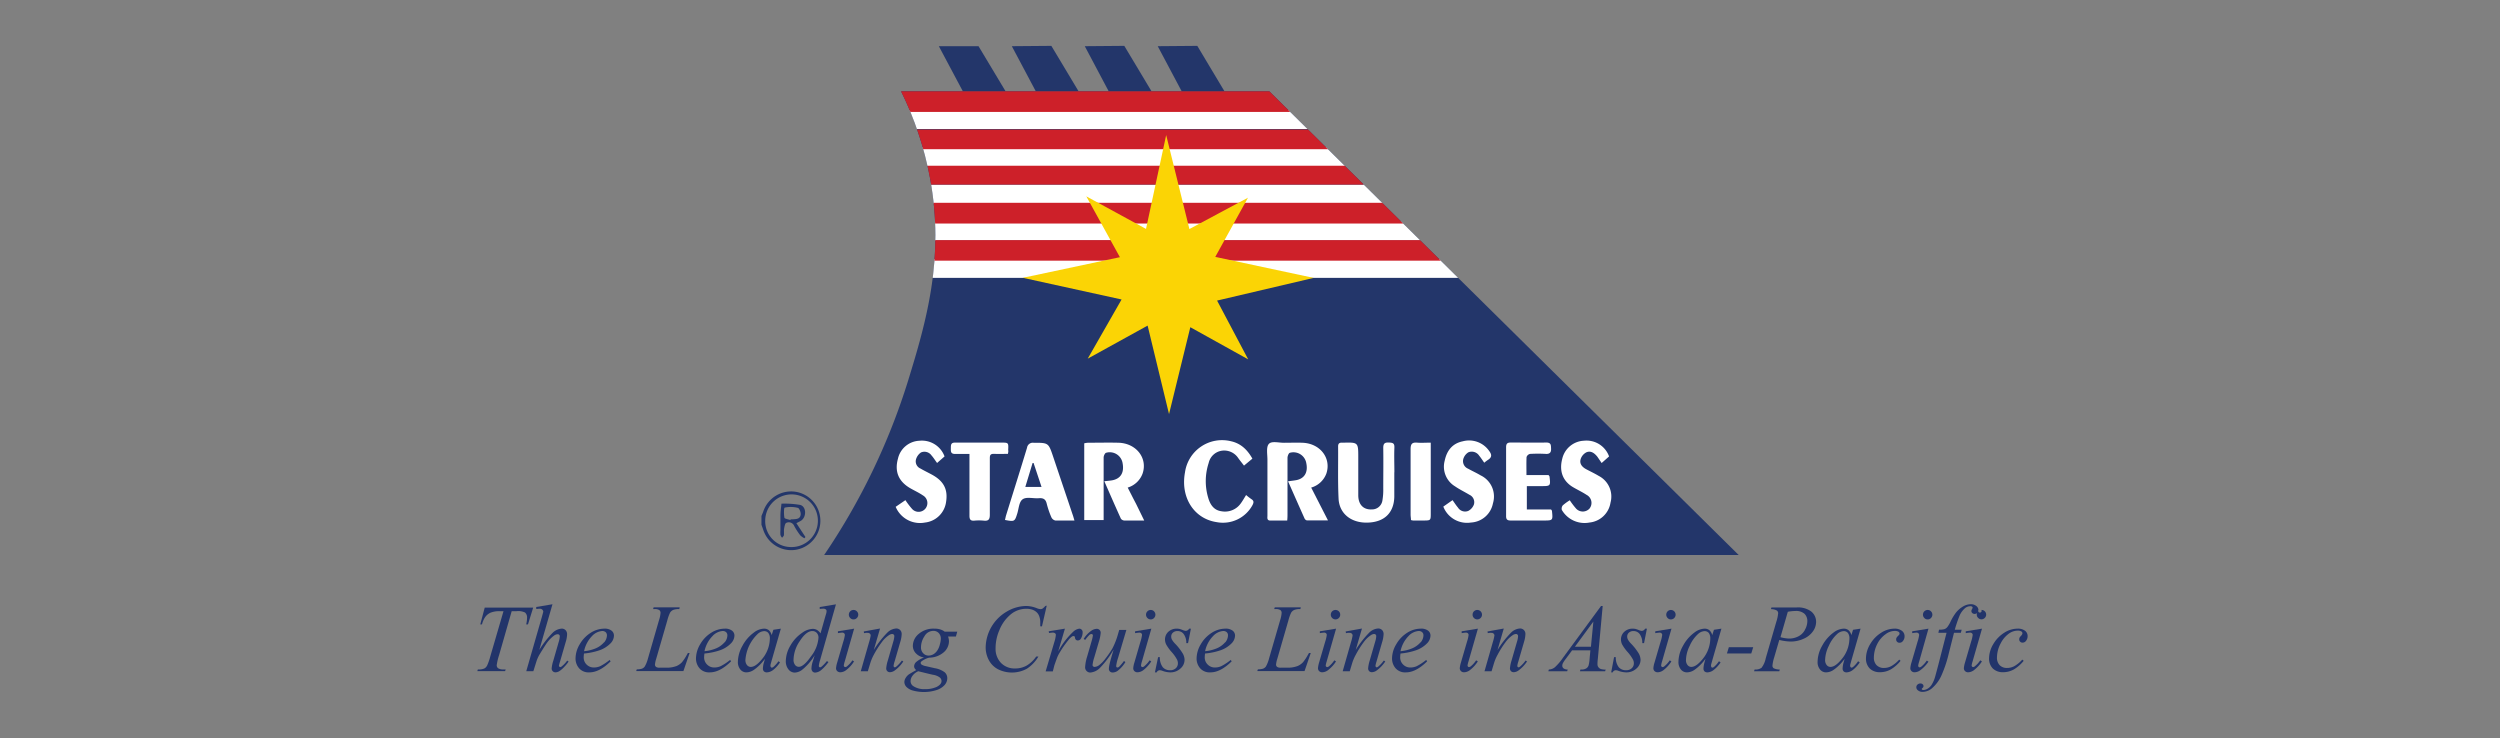 <svg id="Layer_1" data-name="Layer 1" xmlns="http://www.w3.org/2000/svg" xmlns:xlink="http://www.w3.org/1999/xlink" viewBox="0 0 595.28 175.75"><rect x="0" y="0" width="595.28" height="175.75" fill="#808080" stroke="none"/><defs><style>.cls-1{fill:none;}.cls-2{fill:#23366a;}.cls-3{clip-path:url(#clip-path);}.cls-4{fill:#fff;}.cls-5{fill:#cd2029;}.cls-6{fill:#fbd405;}.cls-7{fill:#22346a;}</style><clipPath id="clip-path"><path class="cls-1" d="M302.25,21.75H214.56a79.86,79.86,0,0,1,6.88,20.63c3.55,19-.91,34.28-5.2,48.23a156.19,156.19,0,0,1-20,41.54H414Z"/></clipPath></defs><path class="cls-2" d="M181.31,122.87c.14-.35.31-.7.43-1.06a7,7,0,0,1,7.73-4.71,7,7,0,0,1,.1,13.8,7,7,0,0,1-7.83-4.74c-.14-.41-.29-.81-.43-1.21Zm7,7.39a6.27,6.27,0,1,0-6.1-6.38A6.15,6.15,0,0,0,188.34,130.26Z"/><path class="cls-2" d="M189.63,124.58l2.15,3.28-.22.31a4.15,4.15,0,0,1-1-.69,15.36,15.36,0,0,1-1.47-2.29,1.38,1.38,0,0,0-1.86-.69c-.3.11-.43.86-.52,1.35s0,1-.05,1.55c0,.23-.28.43-.43.65a2.13,2.13,0,0,1-.4-.67,7.61,7.61,0,0,1,0-1.17c0-1.12,0-2.25,0-3.37s.16-1.94.24-2.91a22,22,0,0,1,4.47.3c1.49.41,1.54,2.83.21,3.75C190.42,124.19,190.06,124.34,189.63,124.58Zm-1.43-.75.06-.17c.13,0,.26,0,.39,0,.87-.06,1.89,0,2-1.16.06-.51-.32-1.49-.67-1.57a6.72,6.72,0,0,0-3.12-.06c-.23,0-.23,1.6-.08,2.41C186.85,123.54,187.71,123.65,188.2,123.83Z"/><path class="cls-2" d="M239.45,21.75H229.27L223.55,11,233,11Z"/><path class="cls-2" d="M256.83,21.75H246.64L240.93,11l9.41-.08Z"/><path class="cls-2" d="M274.2,21.75H264L258.3,11l9.41-.08Z"/><path class="cls-2" d="M291.57,21.75H281.38L275.67,11l9.42-.08Z"/><path class="cls-2" d="M302.25,21.75H214.56a79.86,79.86,0,0,1,6.88,20.63c3.55,19-.91,34.28-5.2,48.23a156.19,156.19,0,0,1-20,41.54H414Z"/><g class="cls-3"><rect class="cls-4" x="206.13" y="26.24" width="143.24" height="4.49"/><rect class="cls-4" x="206.13" y="35.07" width="143.24" height="4.49"/><rect class="cls-4" x="206.13" y="43.95" width="143.24" height="4.49"/><rect class="cls-4" x="206.13" y="52.78" width="143.24" height="4.49"/><rect class="cls-4" x="206.13" y="61.67" width="143.24" height="4.49"/><rect class="cls-5" x="206.13" y="21.75" width="143.24" height="4.91"/><rect class="cls-5" x="206.13" y="30.85" width="143.24" height="4.68"/><rect class="cls-5" x="206.13" y="39.46" width="143.24" height="4.49"/><rect class="cls-5" x="206.13" y="48.29" width="143.24" height="4.93"/><rect class="cls-5" x="206.13" y="57.18" width="143.24" height="4.88"/></g><path class="cls-6" d="M289.37,61.17l23.43,5-23,5.4,7.41,14-13.78-7.66-5.07,20.69-5.1-21.07L259,85.4l8.06-14.09-23.51-5.16,23.11-4.91q-4-7.25-8-14.49l14.22,7.76,4.8-22.35,5.53,22.38,13.95-7.47Z"/><path class="cls-4" d="M312.21,116.1l4,7.82c-1.82,0-3.4,0-5,0a.84.84,0,0,1-.56-.42c-1.31-2.92-2.6-5.85-3.95-8.9.76-.1,1.33-.16,1.9-.26,2-.36,2.91-1.86,2.44-4.08a3.1,3.1,0,0,0-3.92-2.44c-.28.09-.54.77-.55,1.17,0,4.44,0,8.88,0,13.33,0,.49,0,1-.07,1.63h-4c-.89,0-.71-.67-.71-1.18,0-4.44,0-8.88,0-13.32,0-1.29-.34-3,.34-3.75s2.37-.25,3.63-.27c1.48,0,3-.06,4.44,0,4.17.18,6.84,3.69,5.62,7.33A5.44,5.44,0,0,1,312.21,116.1Z"/><path class="cls-4" d="M272.45,123.94c-1.81,0-3.28,0-4.76,0a1.07,1.07,0,0,1-.8-.45c-1.32-2.91-2.6-5.85-3.94-8.9.7-.08,1.23-.12,1.76-.2,2.09-.35,3-1.78,2.61-4a3.1,3.1,0,0,0-3.94-2.58c-.28.07-.59.73-.59,1.11,0,4.45,0,8.89,0,13.33v1.59h-4.62V105.56a5,5,0,0,1,.91-.14c2.41,0,4.82-.06,7.23,0,4.23.11,7,3.65,5.76,7.32a5.46,5.46,0,0,1-3.55,3.36c.69,1.35,1.33,2.62,2,3.89Z"/><path class="cls-4" d="M255.84,123.94c-1.69,0-3.12,0-4.55,0a1.37,1.37,0,0,1-.94-.76,20.64,20.64,0,0,1-1.11-3.24c-.25-1.08-.83-1.39-1.88-1.31-1.3.11-2.92-.38-3.83.24s-.93,2.24-1.32,3.45c-.59,1.88-.66,1.92-2.91,1.49.09-.36.15-.72.25-1.07,1.67-5.38,3.37-10.74,5-16.13a1.39,1.39,0,0,1,1.59-1.18c3.52,0,3.51,0,4.63,3.31,1.53,4.58,3.08,9.14,4.61,13.72C255.53,122.85,255.64,123.29,255.84,123.94Zm-11.7-8H248l-1.89-5.69h-.24Z"/><path class="cls-4" d="M332,112.48c0,2,0,3.89,0,5.84-.1,3.81-2.38,6-6.33,6.12s-6.77-2.15-6.94-5.71c-.2-4.14-.07-8.3-.11-12.44,0-.67.3-.92.93-.88a2.09,2.09,0,0,0,.25,0c3.62-.09,3.62-.09,3.62,3.51,0,3,0,6,0,9,0,2.25,1.25,3.48,3.21,3.38a2.49,2.49,0,0,0,2.53-2.08,14.79,14.79,0,0,0,.21-2.9c0-3.22.05-6.43,0-9.65,0-1,.29-1.34,1.3-1.3s1.4.16,1.35,1.25c-.08,1.94,0,3.89,0,5.84Z"/><path class="cls-4" d="M373.78,119.12a19.4,19.4,0,0,0,1.41,1.87,2.17,2.17,0,0,0,3.26.14,2.15,2.15,0,0,0-.64-3.28c-1.12-.74-2.37-1.3-3.5-2-2.27-1.48-3.05-3.78-2.33-6.57a5.55,5.55,0,0,1,5.16-4.34,5.71,5.71,0,0,1,6,3.74l-1.77,1.57c-.37-.54-.68-1-1-1.47-.67-.85-1.53-1.53-2.61-1.09a2.78,2.78,0,0,0-1.37,1.58c-.37,1.13.32,1.93,1.31,2.46s2,1,3,1.6a5.52,5.52,0,0,1,2.78,6.36,5.63,5.63,0,0,1-5,4.73,6.26,6.26,0,0,1-6.59-3,1.24,1.24,0,0,1,.23-1.09A12.57,12.57,0,0,1,373.78,119.12Z"/><path class="cls-4" d="M215.59,119.09a18.2,18.2,0,0,0,1.51,2,2.09,2.09,0,1,0,2.67-3.12c-.93-.64-2-1.13-3-1.7-2.84-1.64-3.8-4-2.95-7.08a5.46,5.46,0,0,1,5.09-4.24,5.74,5.74,0,0,1,6,3.73l-1.78,1.56c-.49-.66-.86-1.28-1.34-1.81a2.05,2.05,0,0,0-2.5-.69,3,3,0,0,0-1.17,1.61,1.85,1.85,0,0,0,1.07,2.22c.84.49,1.71.91,2.57,1.37,2.94,1.55,4,3.57,3.51,6.6a5.69,5.69,0,0,1-5,4.88,6.28,6.28,0,0,1-7-3.74Z"/><path class="cls-4" d="M343.67,120.63l2.2-1.54c.46.64.83,1.23,1.29,1.77a2,2,0,0,0,2.46.79,2.84,2.84,0,0,0,1.33-1.5,1.93,1.93,0,0,0-1.07-2.34c-1.12-.68-2.31-1.24-3.41-2A5.46,5.46,0,0,1,344,109.7c.5-2.39,1.81-4.11,4.3-4.62a5.8,5.8,0,0,1,6.28,2.29c.69.91.67,1.55-.3,2.15a9.53,9.53,0,0,0-.86.66c-.42-.58-.77-1.15-1.2-1.66a2.12,2.12,0,0,0-2.58-.82,2.8,2.8,0,0,0-1.21,1.59,1.94,1.94,0,0,0,1.14,2.31c1,.56,2,1,3,1.6a5.56,5.56,0,0,1,2.92,6.64,5.63,5.63,0,0,1-5.23,4.58A6.06,6.06,0,0,1,343.67,120.63Z"/><path class="cls-4" d="M298.21,109.21l-2,1.66c-.5-.67-1-1.26-1.41-1.85a4,4,0,0,0-4-1.68,3.77,3.77,0,0,0-3,2.9,13.85,13.85,0,0,0-.12,8.26c.46,1.62,1.33,3,3.18,3.24a4.6,4.6,0,0,0,4.58-1.87c.42-.57.78-1.2,1.27-2a15.88,15.88,0,0,0,1.29,1c.62.39.53.82.24,1.39a8,8,0,0,1-8.58,4.06c-5.38-.82-8.61-5.91-7.5-11.84a8.91,8.91,0,0,1,10.94-7.42C295.42,105.57,297,107.05,298.21,109.21Z"/><path class="cls-4" d="M363.47,113.12h5.26c.14.2.22.27.23.34.27,2.27.25,2.29-2,2.29h-3.4v5.56h5.77c.13.2.21.26.21.34.24,2.29.24,2.29-2.07,2.29-2.58,0-5.16,0-7.74,0-.8,0-1.12-.22-1.11-1.07q0-8.19,0-16.37c0-.92.35-1.14,1.19-1.13,2.79,0,5.58.06,8.37,0,1.19,0,1.11.65,1.15,1.45s-.24,1.31-1.21,1.26a32.12,32.12,0,0,0-3.8,0,1.15,1.15,0,0,0-.83.75C363.43,110.21,363.47,111.56,363.47,113.12Z"/><path class="cls-4" d="M240,108.07c-1.07,0-2.12.05-3.17,0s-1.15.3-1.14,1.17c0,4.44,0,8.88,0,13.31,0,1.12-.31,1.54-1.43,1.42a12.4,12.4,0,0,0-2.28,0c-.92.08-1.14-.33-1.14-1.18,0-4.31,0-8.62,0-12.93v-1.77c-1.2,0-2.32,0-3.43,0s-1-.69-1-1.41,0-1.3,1-1.29c3.68,0,7.36,0,11,0,1.73,0,1.74,0,1.65,1.79C240.14,107.43,240.07,107.67,240,108.07Z"/><path class="cls-4" d="M340.68,105.4v16.8c0,1.74,0,1.74-1.8,1.74l-2.41,0a2.74,2.74,0,0,1-.5-.11c0-.42-.09-.86-.09-1.31,0-5.2,0-10.39,0-15.59,0-1.25.39-1.64,1.59-1.53C338.44,105.48,339.45,105.4,340.68,105.4Z"/><path class="cls-7" d="M125.29,148.67h.43l1.24-4H115.42l-1.06,4h.41a5.1,5.1,0,0,1,.81-1.81,3.17,3.17,0,0,1,1.29-1,5.62,5.62,0,0,1,2.11-.33h.91l-3.15,10.79a14.23,14.23,0,0,1-.73,2.11,1.73,1.73,0,0,1-.59.69,2.7,2.7,0,0,1-1.34.28h-.3l-.12.41h6.61l.14-.41h-.52a2.13,2.13,0,0,1-1.27-.28.85.85,0,0,1-.35-.7,13.59,13.59,0,0,1,.57-2.43l3-10.46H123a3.7,3.7,0,0,1,2,.31,1.5,1.5,0,0,1,.5,1.23A6.88,6.88,0,0,1,125.29,148.67Z"/><path class="cls-7" d="M133.74,158.69a.58.58,0,0,1-.34.15.28.28,0,0,1-.21-.11.32.32,0,0,1-.1-.25,8.68,8.68,0,0,1,.26-.94l1.36-4.7a6.46,6.46,0,0,0,.32-1.79,1.37,1.37,0,0,0-.36-1,1.23,1.23,0,0,0-.9-.37,3.4,3.4,0,0,0-2.18,1,22.79,22.79,0,0,0-3.18,4.08l3.14-10.88-3.87.65V145l.23,0a4.93,4.93,0,0,1,.62-.06.83.83,0,0,1,.59.22.69.69,0,0,1,.24.52L129,147l-3.69,12.82H127l.72-2.29a8.4,8.4,0,0,1,.77-1.72c1-1.63,1.61-2.57,1.79-2.8a7.69,7.69,0,0,1,1.76-1.75,1.52,1.52,0,0,1,.74-.24.52.52,0,0,1,.37.13.49.49,0,0,1,.14.36,5.25,5.25,0,0,1-.25,1.32l-1.29,4.48a8.17,8.17,0,0,0-.39,1.84.89.89,0,0,0,.94.94,1.87,1.87,0,0,0,.87-.27,5.94,5.94,0,0,0,1.16-1,8.32,8.32,0,0,0,1.06-1.3l-.34-.22A6.58,6.58,0,0,1,133.74,158.69Z"/><path class="cls-7" d="M143.83,149.69a6.06,6.06,0,0,0-3.2,1,7.79,7.79,0,0,0-2.59,2.72,6.66,6.66,0,0,0-1,3.42,3.55,3.55,0,0,0,.83,2.27,3,3,0,0,0,2.46,1q2.41,0,5.07-2.63l-.24-.33a12.91,12.91,0,0,1-2.21,1.47,3.79,3.79,0,0,1-1.55.33,2.4,2.4,0,0,1-1.72-.7,2.32,2.32,0,0,1-.7-1.7,7.28,7.28,0,0,1,.08-.93,15.74,15.74,0,0,0,3.53-.72,6.83,6.83,0,0,0,2.87-1.79,2.69,2.69,0,0,0,.73-1.78,1.48,1.48,0,0,0-.57-1.15A2.68,2.68,0,0,0,143.83,149.69Zm0,3.25a5.41,5.41,0,0,1-2.06,1.47,9.54,9.54,0,0,1-2.7.65,7.33,7.33,0,0,1,1.88-3.59,3.7,3.7,0,0,1,2.43-1.22,1.2,1.2,0,0,1,.85.29,1.06,1.06,0,0,1,.29.77A2.68,2.68,0,0,1,143.87,152.94Z"/><path class="cls-7" d="M163.51,156a11.89,11.89,0,0,1-1.11,1.67,3.92,3.92,0,0,1-1.28.91,6.55,6.55,0,0,1-2.54.4h-1.47a1.45,1.45,0,0,1-.86-.16.7.7,0,0,1-.3-.52,6.07,6.07,0,0,1,.3-1.43l2.63-9.09a10.62,10.62,0,0,1,.66-1.88,1.7,1.7,0,0,1,.73-.66,3.69,3.69,0,0,1,1.48-.21l.09-.41h-6.2l-.13.41.3,0a2,2,0,0,1,1.16.23.78.78,0,0,1,.31.66,6.49,6.49,0,0,1-.34,1.68l-2.67,9.25a7.45,7.45,0,0,1-.75,1.86,1.52,1.52,0,0,1-.69.52,4.23,4.23,0,0,1-1.2.15l-.15.41h11.25l1.48-4.31h-.41Z"/><path class="cls-7" d="M172.52,149.69a6.06,6.06,0,0,0-3.21,1,7.79,7.79,0,0,0-2.59,2.72,6.75,6.75,0,0,0-1,3.42,3.55,3.55,0,0,0,.83,2.27,3,3,0,0,0,2.47,1q2.4,0,5.06-2.63l-.23-.33a12.89,12.89,0,0,1-2.22,1.47,3.75,3.75,0,0,1-1.55.33,2.36,2.36,0,0,1-1.71-.7,2.33,2.33,0,0,1-.71-1.7,7.28,7.28,0,0,1,.08-.93,15.62,15.62,0,0,0,3.53-.72,6.77,6.77,0,0,0,2.87-1.79,2.71,2.71,0,0,0,.74-1.78,1.48,1.48,0,0,0-.57-1.15A2.7,2.7,0,0,0,172.52,149.69Zm0,3.25a5.45,5.45,0,0,1-2.07,1.47,9.54,9.54,0,0,1-2.7.65,7.26,7.26,0,0,1,1.89-3.59,3.66,3.66,0,0,1,2.42-1.22,1.18,1.18,0,0,1,.85.29,1,1,0,0,1,.29.77A2.66,2.66,0,0,1,172.56,152.94Z"/><path class="cls-7" d="M183.74,157.29l2.19-7.6-1.78.27-.41,1.28a2.18,2.18,0,0,0-.69-1.19,1.76,1.76,0,0,0-1.13-.36,4.19,4.19,0,0,0-2.43.94,9.28,9.28,0,0,0-2.72,3.17,8,8,0,0,0-1.07,3.76,2.75,2.75,0,0,0,.59,1.86,1.81,1.81,0,0,0,1.41.68,3.26,3.26,0,0,0,1.74-.55,11,11,0,0,0,2.7-2.68l-.23.85a5.42,5.42,0,0,0-.25,1.44.94.94,0,0,0,.24.7,1,1,0,0,0,.72.24,2.59,2.59,0,0,0,1.52-.61,7.39,7.39,0,0,0,1.59-1.77l-.38-.27a6.69,6.69,0,0,1-1.17,1.34.7.7,0,0,1-.38.18.29.29,0,0,1-.23-.1.5.5,0,0,1-.11-.32.85.85,0,0,1,0-.24ZM181.4,157c-1,1.2-1.84,1.8-2.65,1.8a1.16,1.16,0,0,1-.88-.44,1.83,1.83,0,0,1-.38-1.21,9.51,9.51,0,0,1,2.93-6.2,2.4,2.4,0,0,1,1.52-.67,1.29,1.29,0,0,1,1,.42,2.11,2.11,0,0,1,.37,1.38A7.82,7.82,0,0,1,181.4,157Z"/><path class="cls-7" d="M199.05,143.9l-3.86.64V145a7.51,7.51,0,0,1,.85-.07.93.93,0,0,1,.61.19.51.51,0,0,1,.17.39,2.75,2.75,0,0,1-.14.74c-.05.16-.12.38-.2.66l-1.1,3.9a2.84,2.84,0,0,0-.86-.82,2,2,0,0,0-1-.25,4.59,4.59,0,0,0-2.53.95,9,9,0,0,0-2.82,3.09,7.41,7.41,0,0,0-1.06,3.56,3.08,3.08,0,0,0,.63,2.05,1.89,1.89,0,0,0,1.49.76,3.07,3.07,0,0,0,1.76-.66,13,13,0,0,0,3-3.47l-.43,1.39a5.85,5.85,0,0,0-.34,1.71,1.06,1.06,0,0,0,.25.76.8.8,0,0,0,.63.27,2.49,2.49,0,0,0,1.54-.69,10.24,10.24,0,0,0,1.63-1.82l-.38-.23a9.51,9.51,0,0,1-1.28,1.34.64.64,0,0,1-.35.15.28.28,0,0,1-.19-.1.3.3,0,0,1-.1-.22,6.58,6.58,0,0,1,.31-1.41Zm-5.92,12.36c-1.17,1.68-2.15,2.52-2.92,2.52a1.14,1.14,0,0,1-.89-.44,2,2,0,0,1-.37-1.29,8.19,8.19,0,0,1,1.53-4.46c1-1.55,2-2.33,2.94-2.33a1.41,1.41,0,0,1,1.06.44,1.63,1.63,0,0,1,.41,1.15A8.12,8.12,0,0,1,193.13,156.26Z"/><path class="cls-7" d="M203.24,145.24a1.08,1.08,0,0,0-.8.33,1.1,1.1,0,0,0-.32.79,1.07,1.07,0,0,0,.33.79,1,1,0,0,0,.79.34,1.06,1.06,0,0,0,.79-.34,1.11,1.11,0,0,0,0-1.58A1.06,1.06,0,0,0,203.24,145.24Z"/><path class="cls-7" d="M203.38,149.69l-3.86.63v.44a9.08,9.08,0,0,1,1-.13.68.68,0,0,1,.47.16.5.5,0,0,1,.18.4,8,8,0,0,1-.36,1.55l-1.46,5a6.06,6.06,0,0,0-.28,1.38.94.94,0,0,0,.29.69,1.09,1.09,0,0,0,.76.27,2.43,2.43,0,0,0,1.45-.59,7.83,7.83,0,0,0,1.79-2l-.39-.26a6.36,6.36,0,0,1-1.29,1.43.69.69,0,0,1-.4.18.31.31,0,0,1-.25-.11.4.4,0,0,1-.11-.29,6,6,0,0,1,.23-.95Z"/><path class="cls-7" d="M213.38,158.76a.64.64,0,0,1-.33.14.26.26,0,0,1-.19-.1.42.42,0,0,1-.09-.27,5.47,5.47,0,0,1,.24-1l1.37-4.72a7.13,7.13,0,0,0,.32-1.79,1.34,1.34,0,0,0-.36-1,1.3,1.3,0,0,0-.93-.37,3.28,3.28,0,0,0-2.14,1,23.44,23.44,0,0,0-3.21,4.11l1.49-5.1-3.88.7.07.4.42-.07a3.91,3.91,0,0,1,.47,0,.69.69,0,0,1,.49.18.6.6,0,0,1,.2.44,9.35,9.35,0,0,1-.36,1.52l-2,7h1.68l.56-1.85a10.82,10.82,0,0,1,.87-2.08,23.65,23.65,0,0,1,1.9-3,6.64,6.64,0,0,1,1.72-1.67,1.49,1.49,0,0,1,.75-.27.51.51,0,0,1,.36.14.5.5,0,0,1,.15.37,5.27,5.27,0,0,1-.25,1.31l-1.3,4.5a8.09,8.09,0,0,0-.38,1.85.91.91,0,0,0,.25.68.86.86,0,0,0,.66.25,2.08,2.08,0,0,0,1.16-.44,8.24,8.24,0,0,0,2-2.12l-.34-.22A7.68,7.68,0,0,1,213.38,158.76Z"/><path class="cls-7" d="M223.84,149.86a4.8,4.8,0,0,0-1.38-.17,5.33,5.33,0,0,0-3.71,1.26,3.73,3.73,0,0,0-1.39,2.84,2.57,2.57,0,0,0,.72,1.77,3.36,3.36,0,0,0,1.95,1,5.83,5.83,0,0,0-1.92,1.11,1.5,1.5,0,0,0-.45,1,1.13,1.13,0,0,0,.51.88c-.94.53-1.51.87-1.71,1a2.75,2.75,0,0,0-.8.86,1.84,1.84,0,0,0-.32,1,1.72,1.72,0,0,0,.49,1.15,3.37,3.37,0,0,0,1.64.89,9.86,9.86,0,0,0,5.41-.1,4.39,4.39,0,0,0,2-1.19,2.49,2.49,0,0,0,.68-1.68,1.89,1.89,0,0,0-.58-1.37,5.25,5.25,0,0,0-2.38-1l-2.18-.5a2.67,2.67,0,0,1-1-.38.54.54,0,0,1-.2-.4.5.5,0,0,1,.23-.37,5.08,5.08,0,0,1,1.78-.86,5.4,5.4,0,0,0,3.47-1.27,3.5,3.5,0,0,0,1.26-2.64,3.27,3.27,0,0,0-.22-1.13h1.87l.33-1.16h-3A3.53,3.53,0,0,0,223.84,149.86Zm-1.7,10.81a3.6,3.6,0,0,1,1.63.64,1.14,1.14,0,0,1,.42.83c0,.58-.38,1-1.14,1.41a6.35,6.35,0,0,1-2.74.54,4.73,4.73,0,0,1-2.82-.7,1.43,1.43,0,0,1-.67-1.22,2.18,2.18,0,0,1,.46-1.27,3.35,3.35,0,0,1,1.37-1.07C220.54,160.3,221.7,160.58,222.14,160.67Zm1.66-7.25a4.59,4.59,0,0,1-.61,1.46,2.85,2.85,0,0,1-.93.9,2.32,2.32,0,0,1-1.15.32,1.7,1.7,0,0,1-1.28-.55,1.94,1.94,0,0,1-.53-1.41,4.81,4.81,0,0,1,.83-2.65,2.42,2.42,0,0,1,2.09-1.27,1.72,1.72,0,0,1,1.3.51,1.94,1.94,0,0,1,.5,1.42A5.82,5.82,0,0,1,223.8,153.42Z"/><path class="cls-7" d="M248.9,144.29a3.38,3.38,0,0,1-.68.64.88.88,0,0,1-.47.11,2.82,2.82,0,0,1-.87-.22,7.11,7.11,0,0,0-2.49-.53,9.27,9.27,0,0,0-4.69,1.35,10.07,10.07,0,0,0-5,8.53,6.37,6.37,0,0,0,.75,3,5.25,5.25,0,0,0,2.19,2.19,7.42,7.42,0,0,0,6.89-.14,8.78,8.78,0,0,0,2.73-2.89h-.53a7.28,7.28,0,0,1-2.25,2.14,5.54,5.54,0,0,1-2.78.7,4.48,4.48,0,0,1-3.35-1.32,4.82,4.82,0,0,1-1.29-3.53,10.72,10.72,0,0,1,.9-4.26,9.28,9.28,0,0,1,3-4,5.82,5.82,0,0,1,3.51-1.1,4.23,4.23,0,0,1,1.37.22,2.86,2.86,0,0,1,1,.61,2.34,2.34,0,0,1,.6.91,4.24,4.24,0,0,1,.26,1.2l0,1.23h.41l1.13-4.92Z"/><path class="cls-7" d="M257,149.69a2.68,2.68,0,0,0-1.48.76,18.16,18.16,0,0,0-3.56,4.69l1.61-5.45-3.86.63.08.41a7.74,7.74,0,0,1,.86-.1.9.9,0,0,1,.59.18.4.4,0,0,1,.17.34,7,7,0,0,1-.36,1.72l-2.07,7h1.71l.36-1.41q.08-.25.54-1.53a7.85,7.85,0,0,1,.81-1.67,23.43,23.43,0,0,1,2-2.85,3.9,3.9,0,0,1,.89-.87.74.74,0,0,1,.36-.09.29.29,0,0,1,.21.09.39.39,0,0,1,.1.28.81.81,0,0,0,.23.51.64.64,0,0,0,.44.17.85.85,0,0,0,.78-.5,2.88,2.88,0,0,0,.38-1.42.85.85,0,0,0-.22-.63A.78.78,0,0,0,257,149.69Z"/><path class="cls-7" d="M268.2,150h-1.7l-.25.85a18,18,0,0,1-1.37,3.55,21.93,21.93,0,0,1-1.64,2.39,7.76,7.76,0,0,1-1.58,1.64,2.08,2.08,0,0,1-1,.37.55.55,0,0,1-.37-.13.42.42,0,0,1-.14-.34,9.09,9.09,0,0,1,.43-1.87l1.06-3.62a9.39,9.39,0,0,0,.45-2.17.92.92,0,0,0-.95-.94,2.43,2.43,0,0,0-1.32.48,6.55,6.55,0,0,0-1.78,1.92l.35.25a9.65,9.65,0,0,1,1.06-1.25.83.83,0,0,1,.47-.16.29.29,0,0,1,.21.09.33.33,0,0,1,.1.23,8.35,8.35,0,0,1-.36,1.55l-1,3.46a10.42,10.42,0,0,0-.49,2.58,1.22,1.22,0,0,0,.36.9,1.19,1.19,0,0,0,.87.36,3.63,3.63,0,0,0,2.38-1.19,21.27,21.27,0,0,0,3.19-4.31c-.56,1.85-.9,3.05-1,3.61a4.44,4.44,0,0,0-.14,1,.85.85,0,0,0,.24.63.91.91,0,0,0,.69.25,2.1,2.1,0,0,0,1.18-.42,7.32,7.32,0,0,0,1.82-2.07l-.34-.25a12.32,12.32,0,0,1-1.16,1.38.67.67,0,0,1-.42.17.22.22,0,0,1-.19-.09.47.47,0,0,1-.08-.3,9.76,9.76,0,0,1,.44-1.88Z"/><path class="cls-7" d="M274.8,145.57a1.08,1.08,0,0,0-.8-.33,1.06,1.06,0,0,0-.79.33,1.11,1.11,0,0,0,0,1.58,1.06,1.06,0,0,0,.79.34,1,1,0,0,0,.79-.34,1.12,1.12,0,0,0,0-1.58Z"/><path class="cls-7" d="M274.15,149.69l-3.87.63v.44a9.67,9.67,0,0,1,1-.13.73.73,0,0,1,.48.16.5.5,0,0,1,.17.4,8,8,0,0,1-.36,1.55l-1.45,5a5.54,5.54,0,0,0-.28,1.38.91.91,0,0,0,.29.69,1,1,0,0,0,.75.27,2.46,2.46,0,0,0,1.46-.59,8.22,8.22,0,0,0,1.79-2l-.39-.26a6.87,6.87,0,0,1-1.29,1.43.72.72,0,0,1-.4.18.33.33,0,0,1-.26-.11.39.39,0,0,1-.1-.29,5.47,5.47,0,0,1,.22-.95Z"/><path class="cls-7" d="M282.34,150.22a2.73,2.73,0,0,1-.77-.22,5.61,5.61,0,0,0-.73-.25,3.27,3.27,0,0,0-.65-.06,2.85,2.85,0,0,0-2,.75,2.47,2.47,0,0,0-.79,1.84,2.74,2.74,0,0,0,.29,1.19,10,10,0,0,0,1.29,1.78,8.89,8.89,0,0,1,1.31,1.86,1.9,1.9,0,0,1,.18.83,1.56,1.56,0,0,1-.49,1.17,1.89,1.89,0,0,1-1.35.48,2.24,2.24,0,0,1-1.75-.71,3.81,3.81,0,0,1-.71-2.41h-.41L275,160.1h.42a.81.81,0,0,1,.76-.51,1.82,1.82,0,0,1,.57.13,5.65,5.65,0,0,0,1.86.38,3.46,3.46,0,0,0,2.45-.9,2.74,2.74,0,0,0,1-2.07,3.2,3.2,0,0,0-.43-1.52,13.38,13.38,0,0,0-1.88-2.4,4.52,4.52,0,0,1-.71-.94,1.57,1.57,0,0,1-.16-.71,1.21,1.21,0,0,1,.41-.92,1.56,1.56,0,0,1,1.1-.38,1.8,1.8,0,0,1,1.44.69,3.47,3.47,0,0,1,.64,2.18h.42l.68-3.44h-.42A1,1,0,0,1,282.34,150.22Z"/><path class="cls-7" d="M291.72,149.69a6.06,6.06,0,0,0-3.21,1,7.79,7.79,0,0,0-2.59,2.72,6.75,6.75,0,0,0-1,3.42,3.55,3.55,0,0,0,.83,2.27,3,3,0,0,0,2.47,1q2.4,0,5.06-2.63l-.23-.33a12.89,12.89,0,0,1-2.22,1.47,3.75,3.75,0,0,1-1.55.33,2.36,2.36,0,0,1-1.71-.7,2.33,2.33,0,0,1-.71-1.7,7.28,7.28,0,0,1,.08-.93,15.62,15.62,0,0,0,3.53-.72,6.77,6.77,0,0,0,2.87-1.79,2.71,2.71,0,0,0,.74-1.78,1.48,1.48,0,0,0-.57-1.15A2.7,2.7,0,0,0,291.72,149.69Zm0,3.25a5.45,5.45,0,0,1-2.07,1.47,9.54,9.54,0,0,1-2.7.65,7.26,7.26,0,0,1,1.89-3.59,3.66,3.66,0,0,1,2.42-1.22,1.18,1.18,0,0,1,.85.29,1,1,0,0,1,.29.77A2.66,2.66,0,0,1,291.76,152.94Z"/><path class="cls-7" d="M311.39,156a11.89,11.89,0,0,1-1.11,1.67,3.82,3.82,0,0,1-1.28.91,6.52,6.52,0,0,1-2.54.4H305a1.49,1.49,0,0,1-.86-.16.7.7,0,0,1-.3-.52,6.07,6.07,0,0,1,.3-1.43l2.63-9.09a10.62,10.62,0,0,1,.66-1.88,1.7,1.7,0,0,1,.73-.66,3.73,3.73,0,0,1,1.48-.21l.09-.41h-6.19l-.14.41.3,0a2,2,0,0,1,1.16.23.78.78,0,0,1,.31.66,6.81,6.81,0,0,1-.33,1.68l-2.68,9.25a7.52,7.52,0,0,1-.74,1.86,1.55,1.55,0,0,1-.7.52,4.23,4.23,0,0,1-1.2.15l-.15.41h11.26l1.48-4.31h-.42Z"/><path class="cls-7" d="M318.14,149.69l-3.87.63v.44a9.67,9.67,0,0,1,1-.13.73.73,0,0,1,.48.16.53.53,0,0,1,.17.4,8,8,0,0,1-.36,1.55l-1.46,5a5.89,5.89,0,0,0-.27,1.38.91.91,0,0,0,.29.69,1,1,0,0,0,.75.27,2.41,2.41,0,0,0,1.45-.59,8.06,8.06,0,0,0,1.8-2l-.4-.26a6.59,6.59,0,0,1-1.28,1.43.74.74,0,0,1-.41.18.31.31,0,0,1-.25-.11.4.4,0,0,1-.11-.29,6,6,0,0,1,.23-.95Z"/><path class="cls-7" d="M318,145.24a1.11,1.11,0,0,0-1.12,1.12,1.07,1.07,0,0,0,.33.79,1.09,1.09,0,0,0,1.58,0,1.07,1.07,0,0,0,.33-.79,1.11,1.11,0,0,0-1.12-1.12Z"/><path class="cls-7" d="M328.13,158.76a.61.61,0,0,1-.32.14.26.26,0,0,1-.2-.1.48.48,0,0,1-.09-.27,5.47,5.47,0,0,1,.24-1l1.37-4.72a7.13,7.13,0,0,0,.32-1.79,1.34,1.34,0,0,0-.36-1,1.27,1.27,0,0,0-.93-.37,3.3,3.3,0,0,0-2.14,1,23.44,23.44,0,0,0-3.21,4.11l1.49-5.1-3.88.7.07.4.42-.07a4,4,0,0,1,.48,0,.68.68,0,0,1,.48.18.6.6,0,0,1,.2.44,9.35,9.35,0,0,1-.36,1.52l-2,7h1.68l.56-1.85a10.24,10.24,0,0,1,.88-2.08,22.61,22.61,0,0,1,1.89-3,6.8,6.8,0,0,1,1.72-1.67,1.56,1.56,0,0,1,.75-.27.49.49,0,0,1,.36.14.5.5,0,0,1,.15.37,4.84,4.84,0,0,1-.25,1.31l-1.3,4.5a8.09,8.09,0,0,0-.38,1.85.91.91,0,0,0,.25.68.86.86,0,0,0,.66.25,2.14,2.14,0,0,0,1.17-.44,8.41,8.41,0,0,0,2-2.12l-.35-.22A7.35,7.35,0,0,1,328.13,158.76Z"/><path class="cls-7" d="M338.25,149.69a6.06,6.06,0,0,0-3.21,1,7.77,7.77,0,0,0-2.58,2.72,6.67,6.67,0,0,0-1,3.42,3.55,3.55,0,0,0,.83,2.27,3,3,0,0,0,2.47,1q2.4,0,5.06-2.63l-.23-.33a12.89,12.89,0,0,1-2.22,1.47,3.75,3.75,0,0,1-1.55.33,2.36,2.36,0,0,1-1.71-.7,2.33,2.33,0,0,1-.71-1.7,7.28,7.28,0,0,1,.08-.93,15.62,15.62,0,0,0,3.53-.72,6.77,6.77,0,0,0,2.87-1.79,2.71,2.71,0,0,0,.74-1.78,1.48,1.48,0,0,0-.57-1.15A2.7,2.7,0,0,0,338.25,149.69Zm0,3.25a5.45,5.45,0,0,1-2.07,1.47,9.45,9.45,0,0,1-2.7.65,7.26,7.26,0,0,1,1.89-3.59,3.66,3.66,0,0,1,2.42-1.22,1.18,1.18,0,0,1,.85.29,1,1,0,0,1,.3.77A2.68,2.68,0,0,1,338.29,152.94Z"/><path class="cls-7" d="M351.91,149.69l-3.87.63v.44a9.67,9.67,0,0,1,1-.13.73.73,0,0,1,.48.16.53.53,0,0,1,.17.4,8,8,0,0,1-.36,1.55l-1.46,5a6.06,6.06,0,0,0-.28,1.38.92.92,0,0,0,.3.69,1,1,0,0,0,.75.27,2.41,2.41,0,0,0,1.45-.59,8.06,8.06,0,0,0,1.8-2l-.4-.26a6.59,6.59,0,0,1-1.28,1.43.74.74,0,0,1-.41.18.31.31,0,0,1-.25-.11.4.4,0,0,1-.11-.29,6,6,0,0,1,.23-.95Z"/><path class="cls-7" d="M351.76,145.24a1.11,1.11,0,0,0-1.12,1.12,1.07,1.07,0,0,0,.33.79,1.09,1.09,0,0,0,1.58,0,1.07,1.07,0,0,0,.33-.79,1.11,1.11,0,0,0-1.12-1.12Z"/><path class="cls-7" d="M361.9,158.76a.64.64,0,0,1-.33.14.26.26,0,0,1-.19-.1.42.42,0,0,1-.09-.27,5.47,5.47,0,0,1,.24-1l1.37-4.72a7.13,7.13,0,0,0,.32-1.79,1.34,1.34,0,0,0-.36-1,1.28,1.28,0,0,0-.93-.37,3.3,3.3,0,0,0-2.14,1,23.44,23.44,0,0,0-3.21,4.11l1.49-5.1-3.88.7.07.4.42-.07a4.07,4.07,0,0,1,.47,0,.69.69,0,0,1,.49.18.6.6,0,0,1,.2.44,9.35,9.35,0,0,1-.36,1.52l-2,7h1.68l.56-1.85a10.24,10.24,0,0,1,.88-2.08,22.61,22.61,0,0,1,1.89-3,6.8,6.8,0,0,1,1.72-1.67,1.56,1.56,0,0,1,.75-.27.49.49,0,0,1,.36.14.5.5,0,0,1,.15.37,4.84,4.84,0,0,1-.25,1.31l-1.3,4.5a8.09,8.09,0,0,0-.38,1.85.91.91,0,0,0,.25.68.86.86,0,0,0,.66.25,2.08,2.08,0,0,0,1.16-.44,8.42,8.42,0,0,0,2-2.12l-.35-.22A7.35,7.35,0,0,1,361.9,158.76Z"/><path class="cls-7" d="M380.54,158.78a1.2,1.2,0,0,1-.16-.68c0-.19,0-.58.08-1.17l1.16-12.64h-.39l-9.08,12.35a13,13,0,0,1-1.89,2.22,2.36,2.36,0,0,1-1.46.56l-.12.41h4.49l.12-.41a1.57,1.57,0,0,1-1-.28.81.81,0,0,1-.29-.62,1.46,1.46,0,0,1,.13-.58,6.59,6.59,0,0,1,.66-1l1.55-2.09h4.35l-.18,1.92a8.36,8.36,0,0,1-.24,1.64,1.31,1.31,0,0,1-.5.7,2.06,2.06,0,0,1-1.19.32h-.26l-.12.41h6l.13-.41a3.26,3.26,0,0,1-1.23-.16A1.29,1.29,0,0,1,380.54,158.78ZM378.82,154H375l4.4-6Z"/><path class="cls-7" d="M390.91,150.22a2.65,2.65,0,0,1-.77-.22,6.2,6.2,0,0,0-.73-.25,3.34,3.34,0,0,0-.65-.06,2.85,2.85,0,0,0-2,.75,2.47,2.47,0,0,0-.79,1.84,2.74,2.74,0,0,0,.29,1.19,10,10,0,0,0,1.29,1.78,9.3,9.3,0,0,1,1.31,1.86,1.9,1.9,0,0,1,.18.83,1.54,1.54,0,0,1-.5,1.17,1.86,1.86,0,0,1-1.35.48,2.22,2.22,0,0,1-1.74-.71,3.75,3.75,0,0,1-.71-2.41h-.41l-.69,3.63H384a.81.81,0,0,1,.76-.51,1.82,1.82,0,0,1,.57.13,5.65,5.65,0,0,0,1.86.38,3.46,3.46,0,0,0,2.45-.9,2.78,2.78,0,0,0,1-2.07,3.32,3.32,0,0,0-.43-1.52,13.38,13.38,0,0,0-1.88-2.4,4.52,4.52,0,0,1-.71-.94,1.58,1.58,0,0,1-.17-.71,1.25,1.25,0,0,1,.41-.92,1.59,1.59,0,0,1,1.11-.38,1.82,1.82,0,0,1,1.44.69,3.53,3.53,0,0,1,.64,2.18h.42l.68-3.44h-.43A.93.93,0,0,1,390.91,150.22Z"/><path class="cls-7" d="M397.88,145.24a1.08,1.08,0,0,0-.8.33,1.12,1.12,0,0,0,0,1.58,1,1,0,0,0,.79.34,1.06,1.06,0,0,0,.79-.34,1.12,1.12,0,0,0-.79-1.91Z"/><path class="cls-7" d="M398,149.69l-3.86.63v.44a9.08,9.08,0,0,1,1-.13.68.68,0,0,1,.47.16.5.5,0,0,1,.18.4,8,8,0,0,1-.36,1.55l-1.46,5a5.54,5.54,0,0,0-.28,1.38.94.94,0,0,0,.29.69,1.08,1.08,0,0,0,.75.27,2.43,2.43,0,0,0,1.46-.59,8,8,0,0,0,1.79-2l-.39-.26a6.36,6.36,0,0,1-1.29,1.43.72.72,0,0,1-.4.18.31.31,0,0,1-.25-.11.36.36,0,0,1-.11-.29,5.47,5.47,0,0,1,.22-.95Z"/><path class="cls-7" d="M407.7,157.29l2.19-7.6-1.78.27-.41,1.28a2.18,2.18,0,0,0-.69-1.19,1.76,1.76,0,0,0-1.13-.36,4.24,4.24,0,0,0-2.44.94,9.36,9.36,0,0,0-2.71,3.17,7.85,7.85,0,0,0-1.07,3.76,2.75,2.75,0,0,0,.59,1.86,1.81,1.81,0,0,0,1.41.68,3.26,3.26,0,0,0,1.74-.55,11,11,0,0,0,2.7-2.68l-.24.85a5.77,5.77,0,0,0-.24,1.44.94.94,0,0,0,.24.7,1,1,0,0,0,.72.24,2.56,2.56,0,0,0,1.51-.61,7.2,7.2,0,0,0,1.6-1.77l-.39-.27a6.42,6.42,0,0,1-1.16,1.34.7.7,0,0,1-.38.18.29.29,0,0,1-.23-.1.5.5,0,0,1-.11-.32.85.85,0,0,1,0-.24Zm-2.34-.29c-1,1.2-1.84,1.8-2.66,1.8a1.14,1.14,0,0,1-.87-.44,1.83,1.83,0,0,1-.38-1.21,8.07,8.07,0,0,1,.89-3.38,8.21,8.21,0,0,1,2-2.82,2.44,2.44,0,0,1,1.53-.67,1.29,1.29,0,0,1,1,.42,2.11,2.11,0,0,1,.37,1.38A7.82,7.82,0,0,1,405.36,157Z"/><polygon class="cls-7" points="411.2 155.6 417 155.6 417.46 154.11 411.66 154.11 411.2 155.6"/><path class="cls-7" d="M427.8,144.64h-6l-.12.41a2.74,2.74,0,0,1,1.4.32.78.78,0,0,1,.32.65,9.59,9.59,0,0,1-.45,2.08l-2.51,8.65a5.44,5.44,0,0,1-1,2.26,2.55,2.55,0,0,1-1.65.41l-.12.41h6l.12-.41a3.22,3.22,0,0,1-1.45-.3.74.74,0,0,1-.3-.6,9.44,9.44,0,0,1,.42-2l1.21-4.14a12.53,12.53,0,0,0,2.68.38,7.4,7.4,0,0,0,3.15-.68,5.27,5.27,0,0,0,2.2-1.77,3.94,3.94,0,0,0,.74-2.24,3.16,3.16,0,0,0-1.17-2.47A5.28,5.28,0,0,0,427.8,144.64Zm1.95,5.39a3.63,3.63,0,0,1-1.57,1.51,4.85,4.85,0,0,1-2.23.51,8.61,8.61,0,0,1-2-.33l1.75-6.05a10.72,10.72,0,0,1,1.85-.19,3,3,0,0,1,2.11.66,2.37,2.37,0,0,1,.69,1.79A4.29,4.29,0,0,1,429.75,150Z"/><path class="cls-7" d="M440.83,157.29l2.19-7.6-1.79.27-.4,1.28a2.18,2.18,0,0,0-.69-1.19,1.76,1.76,0,0,0-1.13-.36,4.24,4.24,0,0,0-2.44.94,9.36,9.36,0,0,0-2.71,3.17,7.85,7.85,0,0,0-1.07,3.76,2.7,2.7,0,0,0,.59,1.86,1.81,1.81,0,0,0,1.41.68,3.26,3.26,0,0,0,1.74-.55,11,11,0,0,0,2.7-2.68l-.24.85a5.77,5.77,0,0,0-.24,1.44.94.94,0,0,0,.24.7,1,1,0,0,0,.72.24,2.56,2.56,0,0,0,1.51-.61,7.2,7.2,0,0,0,1.6-1.77l-.39-.27a6.42,6.42,0,0,1-1.16,1.34.74.74,0,0,1-.38.18.29.29,0,0,1-.23-.1.5.5,0,0,1-.11-.32.85.85,0,0,1,0-.24Zm-2.34-.29c-1,1.2-1.84,1.8-2.66,1.8a1.14,1.14,0,0,1-.87-.44,1.83,1.83,0,0,1-.38-1.21,8.07,8.07,0,0,1,.89-3.38,8.21,8.21,0,0,1,2-2.82,2.44,2.44,0,0,1,1.53-.67,1.29,1.29,0,0,1,1,.42,2.11,2.11,0,0,1,.37,1.38A7.82,7.82,0,0,1,438.49,157Z"/><path class="cls-7" d="M451.06,149.69a5.85,5.85,0,0,0-3.17,1,7.81,7.81,0,0,0-2.58,2.69,6.68,6.68,0,0,0-1,3.38,3.3,3.3,0,0,0,.89,2.41,3.38,3.38,0,0,0,2.48.89,5.19,5.19,0,0,0,2.51-.65,8.73,8.73,0,0,0,2.36-2.06l-.33-.29a7.33,7.33,0,0,1-1.9,1.56,3.67,3.67,0,0,1-1.71.43,2.39,2.39,0,0,1-1.77-.66,2.51,2.51,0,0,1-.65-1.81,7.31,7.31,0,0,1,.92-3.45A6.34,6.34,0,0,1,449,151a3.66,3.66,0,0,1,2.17-.77,1.61,1.61,0,0,1,.92.22.49.49,0,0,1,.21.39.52.52,0,0,1-.05.24,2.36,2.36,0,0,1-.32.36,1.64,1.64,0,0,0-.35.43,1,1,0,0,0-.08.4.73.73,0,0,0,.23.56.77.77,0,0,0,.57.22,1,1,0,0,0,.78-.38,1.77,1.77,0,0,0,.42-1.19,1.59,1.59,0,0,0-.6-1.25A2.79,2.79,0,0,0,451.06,149.69Z"/><path class="cls-7" d="M459,147.49a1,1,0,0,0,.79-.34,1.11,1.11,0,0,0,0-1.58,1.06,1.06,0,0,0-.79-.33,1.11,1.11,0,0,0-1.12,1.12,1.07,1.07,0,0,0,.33.79A1,1,0,0,0,459,147.49Z"/><path class="cls-7" d="M459.19,157.55l-.4-.26a6.36,6.36,0,0,1-1.29,1.43.69.69,0,0,1-.4.18.31.31,0,0,1-.25-.11.4.4,0,0,1-.11-.29,6,6,0,0,1,.23-.95l2.22-7.86-3.87.63v.44a9.08,9.08,0,0,1,1-.13.73.73,0,0,1,.48.16.53.53,0,0,1,.17.4,8,8,0,0,1-.36,1.55l-1.46,5a6.06,6.06,0,0,0-.28,1.38.92.92,0,0,0,.3.69,1,1,0,0,0,.75.27,2.43,2.43,0,0,0,1.45-.59A8.06,8.06,0,0,0,459.19,157.55Z"/><path class="cls-7" d="M471.94,149.69l-3.87.63v.44a9.08,9.08,0,0,1,1-.13.73.73,0,0,1,.48.16.53.53,0,0,1,.17.4,8,8,0,0,1-.36,1.55l-1.46,5a6.06,6.06,0,0,0-.28,1.38.92.92,0,0,0,.3.69,1,1,0,0,0,.75.27,2.43,2.43,0,0,0,1.45-.59,8.06,8.06,0,0,0,1.8-2l-.4-.26a6.36,6.36,0,0,1-1.29,1.43.69.69,0,0,1-.4.18.31.31,0,0,1-.25-.11.4.4,0,0,1-.11-.29,6,6,0,0,1,.23-.95Z"/><path class="cls-7" d="M471.79,145.24a.41.41,0,1,1-.7,0,1.23,1.23,0,0,0-.51-.94,2,2,0,0,0-1.37-.43,3.64,3.64,0,0,0-1.72.5,6.07,6.07,0,0,0-1.74,1.49,12,12,0,0,0-1.27,2.09,6.77,6.77,0,0,1-.8,1.36,1.53,1.53,0,0,1-.67.49,4.34,4.34,0,0,1-1.3.13l-.16.74h1.95l-1.95,7.59c-.46,1.75-.74,2.79-.84,3.1a6.91,6.91,0,0,1-.79,1.73,2.86,2.86,0,0,1-.94.9,2.13,2.13,0,0,1-1,.31.52.52,0,0,1-.31-.08.19.19,0,0,1-.08-.16q0-.08.18-.24a.6.6,0,0,0,.24-.46.57.57,0,0,0-.21-.43.72.72,0,0,0-.51-.19,1,1,0,0,0-.7.26.83.83,0,0,0-.29.62.9.9,0,0,0,.35.73,1.67,1.67,0,0,0,1.14.4,3.55,3.55,0,0,0,2.06-.72,8.71,8.71,0,0,0,2.54-3.45,29,29,0,0,0,1.64-5l1.24-4.9h1.63l.2-.74h-1.64a31.34,31.34,0,0,1,1.11-3.28,5,5,0,0,1,1.34-1.86,2,2,0,0,1,1.27-.45.72.72,0,0,1,.42.11.28.28,0,0,1,.1.24,1,1,0,0,1-.14.35,1,1,0,0,0-.15.44.64.64,0,0,0,.22.49.82.82,0,0,0,.57.2.91.91,0,0,0,.56-.2,1,1,0,0,0-.07.36,1.07,1.07,0,0,0,.33.79,1.09,1.09,0,0,0,1.58,0,1.11,1.11,0,0,0,0-1.58A1.06,1.06,0,0,0,471.79,145.24Z"/><path class="cls-7" d="M481.23,151.41a1.64,1.64,0,0,0-.35.43.87.87,0,0,0-.08.4.73.73,0,0,0,.23.56.77.77,0,0,0,.57.22,1,1,0,0,0,.78-.38,1.77,1.77,0,0,0,.42-1.19,1.59,1.59,0,0,0-.6-1.25,2.79,2.79,0,0,0-1.83-.51,5.9,5.9,0,0,0-3.18,1,7.88,7.88,0,0,0-2.57,2.69,6.68,6.68,0,0,0-1,3.38,3.3,3.3,0,0,0,.89,2.41,3.38,3.38,0,0,0,2.48.89,5.19,5.19,0,0,0,2.51-.65,8.73,8.73,0,0,0,2.36-2.06l-.33-.29a7.49,7.49,0,0,1-1.9,1.56,3.67,3.67,0,0,1-1.71.43,2.39,2.39,0,0,1-1.77-.66,2.51,2.51,0,0,1-.65-1.81,7.31,7.31,0,0,1,.92-3.45,6.34,6.34,0,0,1,1.84-2.2,3.66,3.66,0,0,1,2.17-.77,1.61,1.61,0,0,1,.92.22.49.49,0,0,1,.21.39.52.52,0,0,1-.05.24A2.36,2.36,0,0,1,481.23,151.41Z"/></svg>